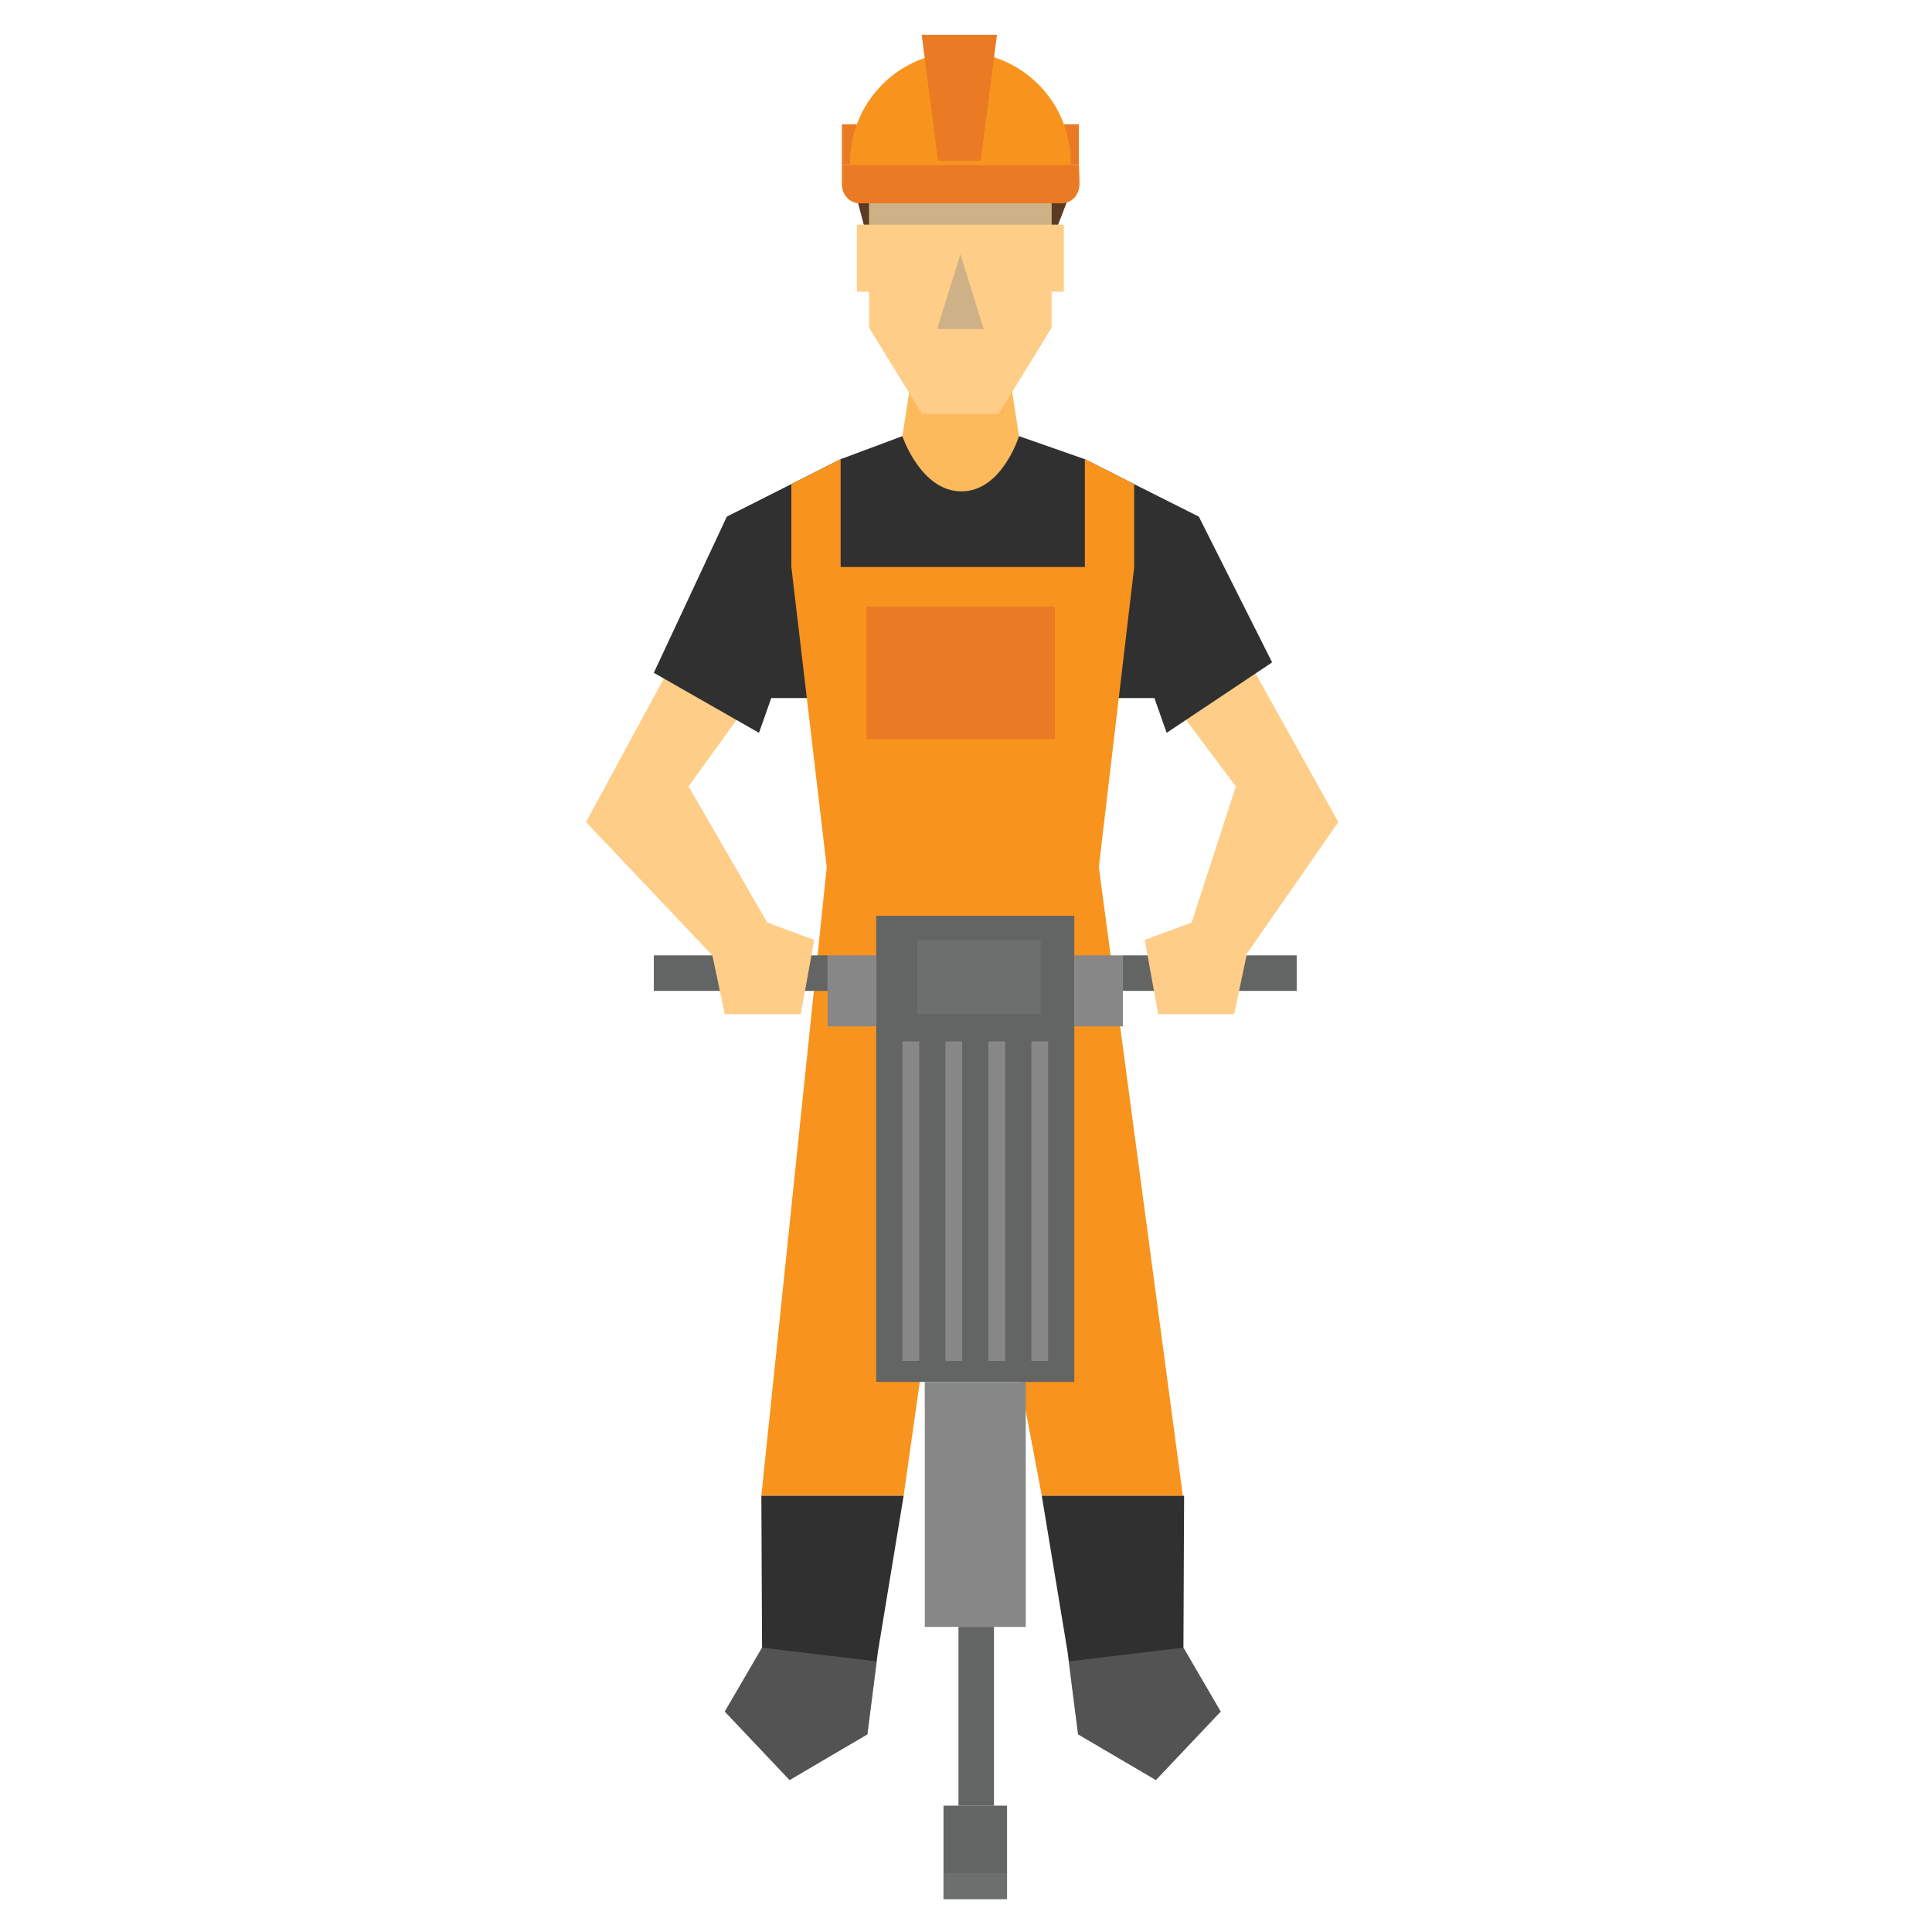 <?xml version="1.0" encoding="utf-8"?>
<!-- Generator: Adobe Illustrator 16.0.0, SVG Export Plug-In . SVG Version: 6.00 Build 0)  -->
<!DOCTYPE svg PUBLIC "-//W3C//DTD SVG 1.1//EN" "http://www.w3.org/Graphics/SVG/1.1/DTD/svg11.dtd">
<svg version="1.1" id="Layer_1" xmlns="http://www.w3.org/2000/svg" xmlns:xlink="http://www.w3.org/1999/xlink" x="0px" y="0px"
	 width="500px" height="500px" viewBox="0 0 500 500" enable-background="new 0 0 500 500" xml:space="preserve">
<g>
	<g>
		<polygon fill="#FDBA5C" points="265.669,125.482 248.531,130.17 231.59,125.482 236.397,94.353 260.861,94.353 		"/>
		<g>
			<polygon fill="#5D3A22" points="221.764,51.41 224.551,61.97 272.364,61.97 276.439,51.41 			"/>
			<polygon fill="#FECD87" points="275.313,58.138 275.313,75.485 272.152,75.485 272.152,84.824 258.448,107.107 238.629,107.107 
				224.915,84.824 224.915,75.485 221.764,75.485 221.764,58.138 224.915,58.138 224.915,43.818 272.152,43.818 272.152,58.138 			
				"/>
			<rect x="224.915" y="50.092" opacity="0.4" fill="#878787" width="47.238" height="8.046"/>
			<polygon opacity="0.4" fill="#878787" points="242.537,85.147 248.551,65.783 254.564,85.147 			"/>
			<g>
				<rect x="217.881" y="32.161" fill="#EA7A24" width="7.776" height="10.581"/>
				<rect x="271.44" y="32.161" fill="#EA7A24" width="7.775" height="10.581"/>
				<path fill="#F8941D" d="M277.029,43.128c0.021-0.378,0.056-0.745,0.056-1.113c0-15.764-12.779-28.544-28.534-28.544
					c-15.759,0-28.54,12.78-28.54,28.544c0,0.369,0.036,0.735,0.056,1.113H277.029z"/>
				<polygon fill="#EA7A24" points="253.803,41.599 242.744,41.599 238.533,8.997 258.014,8.997 				"/>
				<path fill="#EA7A24" d="M279.367,47.673c0,2.732-2.034,4.946-4.56,4.946h-52.362c-2.53,0-4.565-2.214-4.565-4.946l0,0
					c0-2.719,0-4.931,0-4.931h61.335C279.216,42.742,279.367,44.954,279.367,47.673L279.367,47.673z"/>
			</g>
		</g>
		<polygon fill="#FECD87" points="317.88,161.631 346.368,212.751 319.748,251.033 308.392,238.761 319.839,203.513 
			297.884,174.219 		"/>
		<polygon fill="#FECD87" points="179.369,161.631 151.663,212.751 184.822,247.741 198.577,238.761 178.188,203.513 
			199.365,174.219 		"/>
		<path fill="#303030" d="M329.226,171.427l-27.297,18.228l-3.171-8.998h-99.156l-3.176,8.998l-27.221-15.537l18.895-40.413
			l16.698-8.42l12.755-6.446l15.981-5.968c0,0,4.756,14.292,15.279,14.292c10.519,0,14.901-14.292,14.901-14.292l17.047,5.968
			l12.749,6.446l16.749,8.42L329.226,171.427z"/>
		<polygon fill="#F8941D" points="284.377,224.402 293.531,146.752 293.491,146.752 293.511,146.743 293.511,125.285 
			280.762,118.839 280.762,146.752 217.553,146.752 217.553,118.839 204.798,125.285 204.798,146.743 204.808,146.752 
			213.962,224.402 197.037,387.103 233.862,387.103 249.177,278.938 269.612,387.103 306.119,387.103 		"/>
		<rect x="224.238" y="156.98" fill="#EA7A24" width="48.772" height="34.278"/>
		<polygon fill="#303030" points="306.447,387.103 306.271,426.412 315.905,442.954 299.142,460.672 279.004,448.842 
			277.358,435.98 276.298,427.583 269.612,387.103 		"/>
		<polygon opacity="0.4" fill="#878787" points="279.004,448.842 276.596,429.967 306.271,426.412 315.905,442.954 299.142,460.672 
					"/>
		<polygon fill="#303030" points="197.037,387.103 197.219,426.412 187.574,442.954 204.349,460.672 224.476,448.842 
			226.122,435.98 227.187,427.583 233.862,387.103 		"/>
		<polygon opacity="0.4" fill="#878787" points="224.476,448.842 226.879,429.967 197.219,426.412 187.574,442.954 204.349,460.672 
					"/>
	</g>
	<g>
		<g>
			<rect x="226.758" y="237.008" fill="#636464" width="51.276" height="120.635"/>
			<rect x="237.407" y="243.252" opacity="0.3" fill="#878787" width="31.917" height="19.221"/>
			<rect x="239.341" y="357.664" fill="#878787" width="26.121" height="63.38"/>
			<rect x="248.051" y="421.024" fill="#636464" width="9.185" height="46.298"/>
			<rect x="244.173" y="467.302" fill="#636464" width="16.451" height="24.202"/>
			<rect x="244.173" y="484.768" opacity="0.3" fill="#878787" width="16.451" height="6.736"/>
			<rect x="278.034" y="247.256" fill="#878787" width="12.573" height="18.373"/>
			<rect x="290.607" y="247.256" fill="#636464" width="44.98" height="9.187"/>
			<rect x="214.185" y="247.256" fill="#878787" width="12.573" height="18.373"/>
			<rect x="169.205" y="247.256" fill="#636464" width="44.98" height="9.187"/>
			<rect x="239.341" y="357.664" opacity="0.3" fill="#878787" width="26.121" height="6.469"/>
		</g>
		<g>
			<rect x="233.534" y="269.507" fill="#878787" width="4.363" height="82.704"/>
			<rect x="244.658" y="269.507" fill="#878787" width="4.353" height="82.704"/>
			<rect x="255.787" y="269.507" fill="#878787" width="4.348" height="82.704"/>
			<rect x="266.911" y="269.507" fill="#878787" width="4.353" height="82.704"/>
		</g>
	</g>
	<polygon fill="#FECD87" points="198.577,238.761 210.721,243.252 207.232,262.473 187.574,262.473 184.363,247.256 	"/>
	<polygon fill="#FECD87" points="308.392,238.761 296.253,243.252 299.742,262.473 319.399,262.473 322.611,247.256 	"/>
</g>
</svg>
